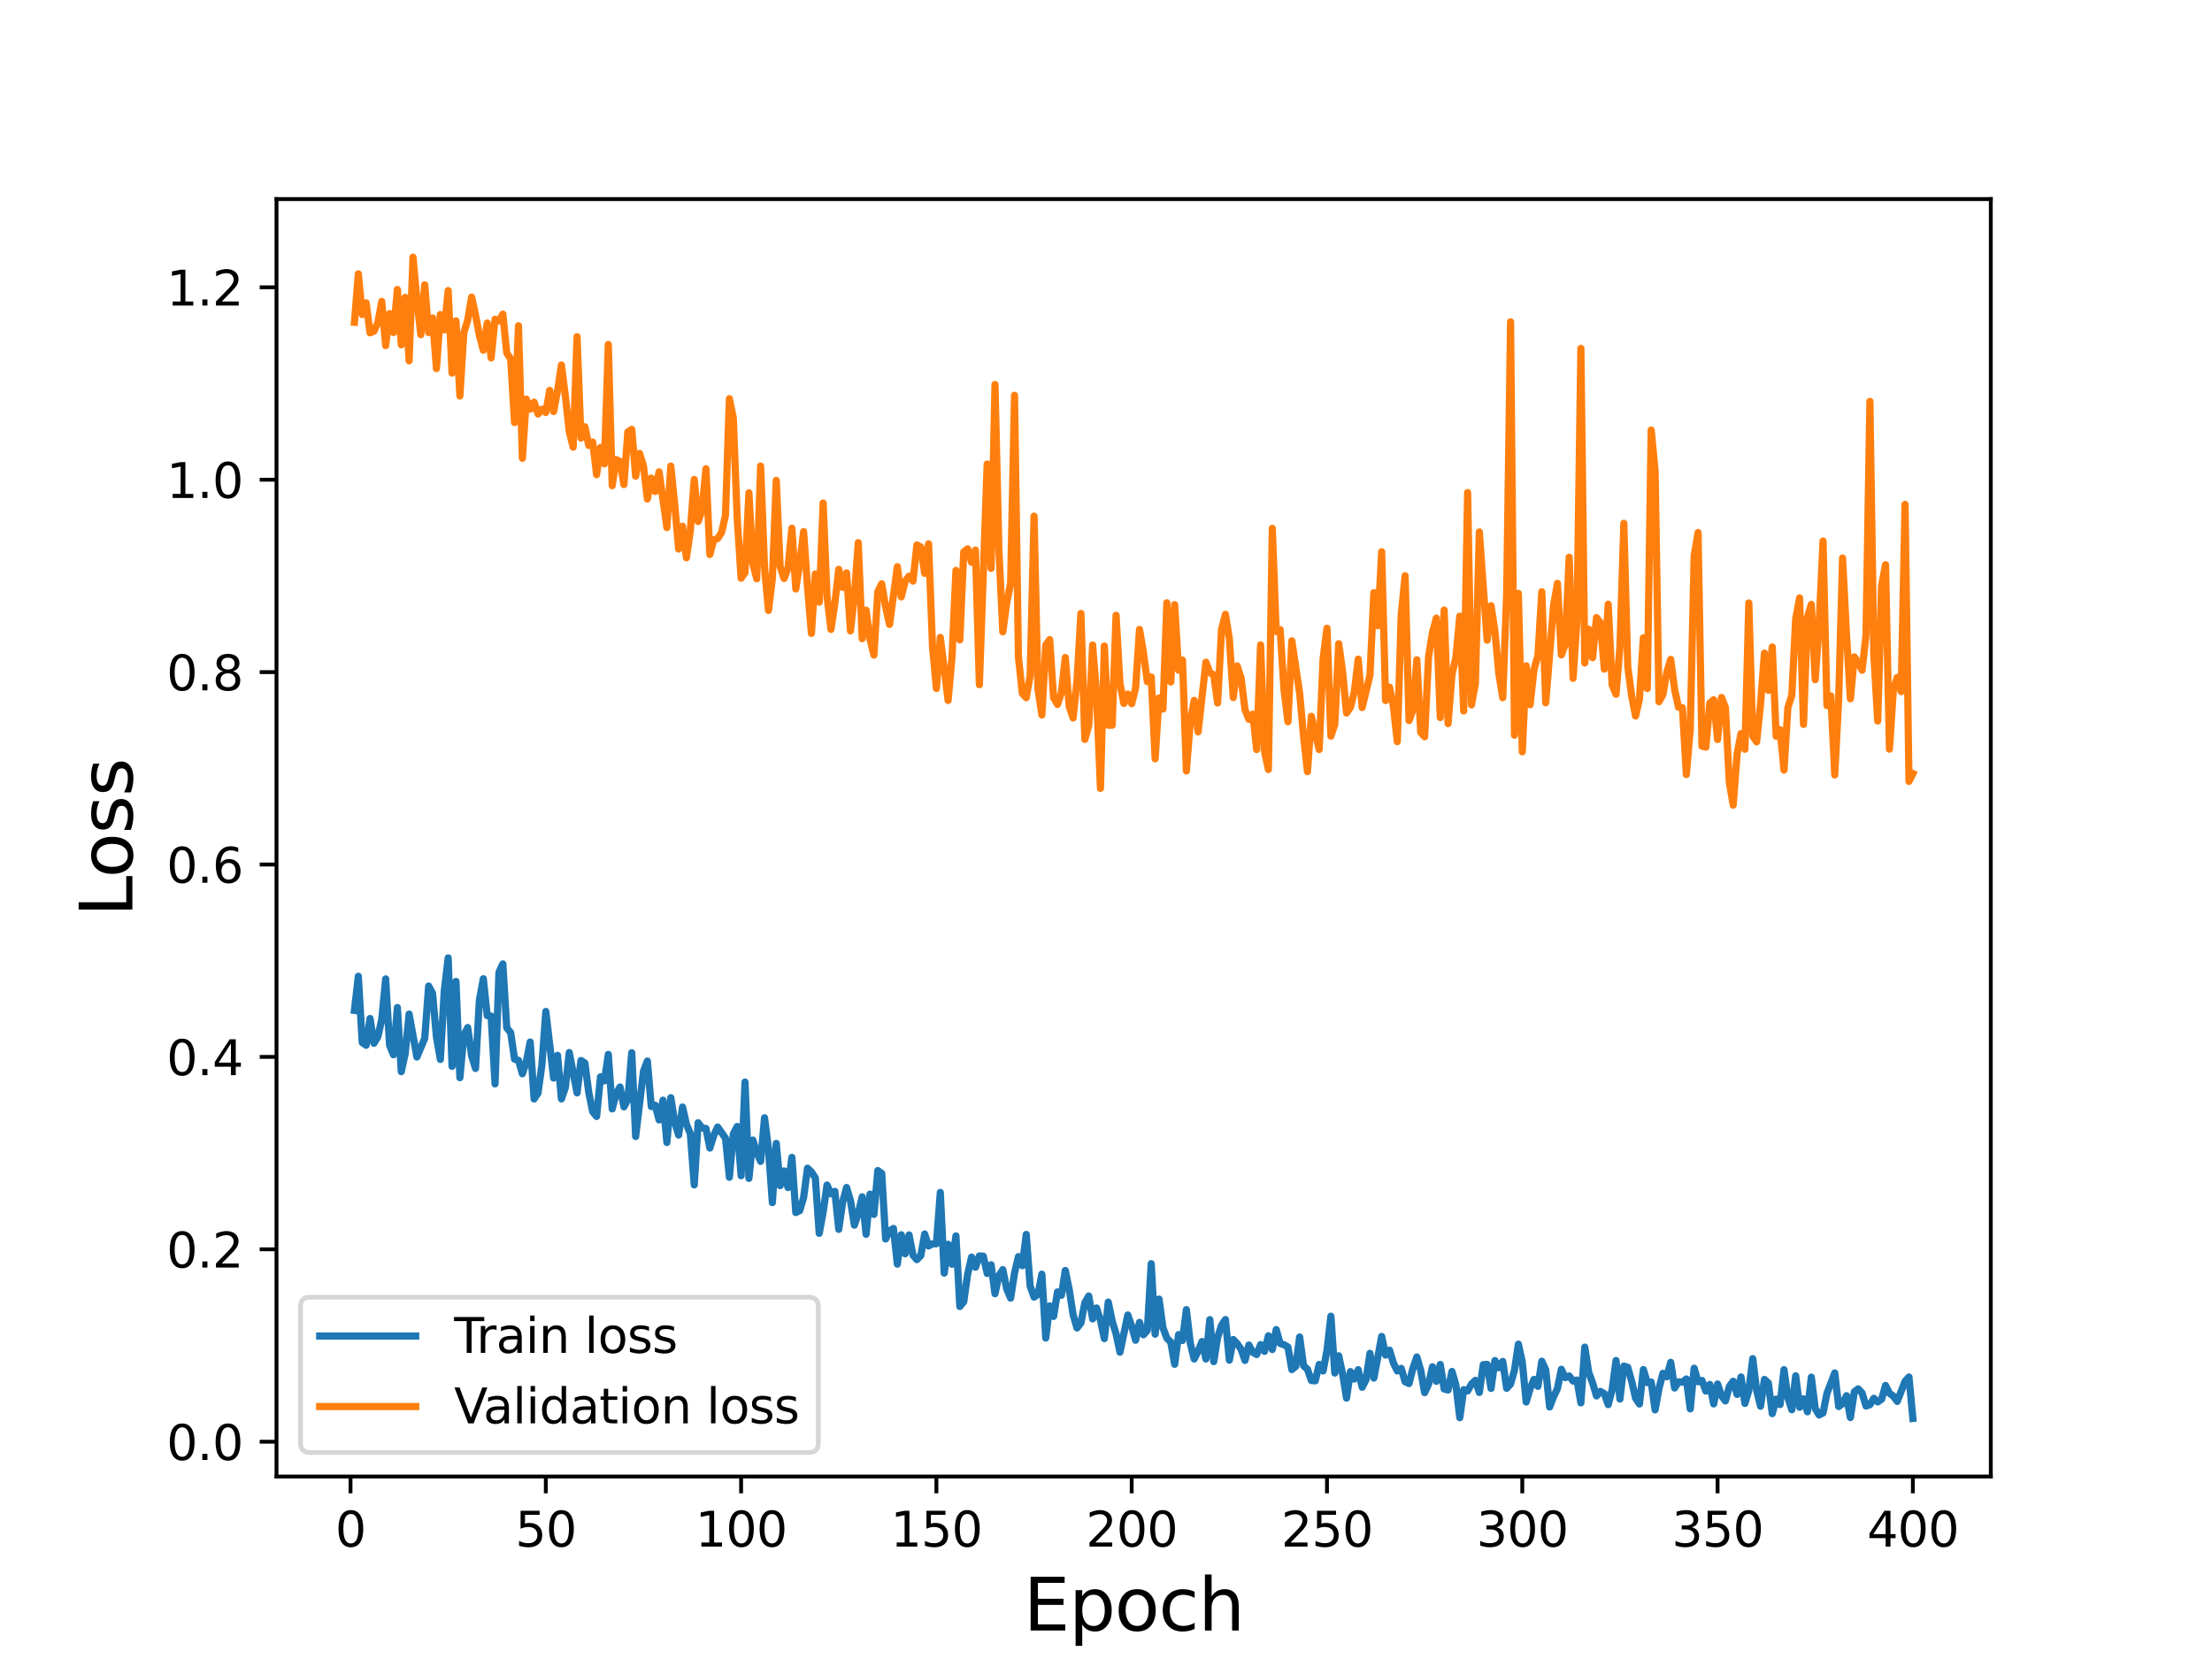 <?xml version="1.0" encoding="utf-8" standalone="no"?>
<!DOCTYPE svg PUBLIC "-//W3C//DTD SVG 1.1//EN"
  "http://www.w3.org/Graphics/SVG/1.1/DTD/svg11.dtd">
<svg height="345.6pt" version="1.1" viewBox="0 0 460.8 345.6" width="460.8pt" xmlns="http://www.w3.org/2000/svg" xmlns:xlink="http://www.w3.org/1999/xlink">
 <defs>
  <style type="text/css">*{stroke-linecap:butt;stroke-linejoin:round;}</style>
 </defs>
 <g id="figure_1">
  <g id="patch_1">
   <path d="M 0 345.6 
L 460.8 345.6 
L 460.8 0 
L 0 0 
z
" style="fill:#ffffff;"/>
  </g>
  <g id="axes_1">
   <g id="patch_2">
    <path d="M 57.6 307.584 
L 414.72 307.584 
L 414.72 41.472 
L 57.6 41.472 
z
" style="fill:#ffffff;"/>
   </g>
   <g id="matplotlib.axis_1">
    <g id="xtick_1">
     <g id="line2d_1">
      <defs>
       <path d="M 0 0 
L 0 3.5 
" id="m5550b3f928" style="stroke:#000000;stroke-width:0.8;"/>
      </defs>
      <g>
       <use style="stroke:#000000;stroke-width:0.8;" x="73.019" xlink:href="#m5550b3f928" y="307.584"/>
      </g>
     </g>
     <g id="text_1">
      <!-- 0 -->
      <g transform="translate(69.838 322.182)scale(0.1 -0.1)">
       <defs>
        <path d="M 2034 4250 
Q 1547 4250 1301 3770 
Q 1056 3291 1056 2328 
Q 1056 1369 1301 889 
Q 1547 409 2034 409 
Q 2525 409 2770 889 
Q 3016 1369 3016 2328 
Q 3016 3291 2770 3770 
Q 2525 4250 2034 4250 
z
M 2034 4750 
Q 2819 4750 3233 4129 
Q 3647 3509 3647 2328 
Q 3647 1150 3233 529 
Q 2819 -91 2034 -91 
Q 1250 -91 836 529 
Q 422 1150 422 2328 
Q 422 3509 836 4129 
Q 1250 4750 2034 4750 
z
" id="DejaVuSans-30" transform="scale(0.016)"/>
       </defs>
       <use xlink:href="#DejaVuSans-30"/>
      </g>
     </g>
    </g>
    <g id="xtick_2">
     <g id="line2d_2">
      <g>
       <use style="stroke:#000000;stroke-width:0.8;" x="113.703" xlink:href="#m5550b3f928" y="307.584"/>
      </g>
     </g>
     <g id="text_2">
      <!-- 50 -->
      <g transform="translate(107.34 322.182)scale(0.1 -0.1)">
       <defs>
        <path d="M 691 4666 
L 3169 4666 
L 3169 4134 
L 1269 4134 
L 1269 2991 
Q 1406 3038 1543 3061 
Q 1681 3084 1819 3084 
Q 2600 3084 3056 2656 
Q 3513 2228 3513 1497 
Q 3513 744 3044 326 
Q 2575 -91 1722 -91 
Q 1428 -91 1123 -41 
Q 819 9 494 109 
L 494 744 
Q 775 591 1075 516 
Q 1375 441 1709 441 
Q 2250 441 2565 725 
Q 2881 1009 2881 1497 
Q 2881 1984 2565 2268 
Q 2250 2553 1709 2553 
Q 1456 2553 1204 2497 
Q 953 2441 691 2322 
L 691 4666 
z
" id="DejaVuSans-35" transform="scale(0.016)"/>
       </defs>
       <use xlink:href="#DejaVuSans-35"/>
       <use x="63.623" xlink:href="#DejaVuSans-30"/>
      </g>
     </g>
    </g>
    <g id="xtick_3">
     <g id="line2d_3">
      <g>
       <use style="stroke:#000000;stroke-width:0.8;" x="154.386" xlink:href="#m5550b3f928" y="307.584"/>
      </g>
     </g>
     <g id="text_3">
      <!-- 100 -->
      <g transform="translate(144.842 322.182)scale(0.1 -0.1)">
       <defs>
        <path d="M 794 531 
L 1825 531 
L 1825 4091 
L 703 3866 
L 703 4441 
L 1819 4666 
L 2450 4666 
L 2450 531 
L 3481 531 
L 3481 0 
L 794 0 
L 794 531 
z
" id="DejaVuSans-31" transform="scale(0.016)"/>
       </defs>
       <use xlink:href="#DejaVuSans-31"/>
       <use x="63.623" xlink:href="#DejaVuSans-30"/>
       <use x="127.246" xlink:href="#DejaVuSans-30"/>
      </g>
     </g>
    </g>
    <g id="xtick_4">
     <g id="line2d_4">
      <g>
       <use style="stroke:#000000;stroke-width:0.8;" x="195.07" xlink:href="#m5550b3f928" y="307.584"/>
      </g>
     </g>
     <g id="text_4">
      <!-- 150 -->
      <g transform="translate(185.526 322.182)scale(0.1 -0.1)">
       <use xlink:href="#DejaVuSans-31"/>
       <use x="63.623" xlink:href="#DejaVuSans-35"/>
       <use x="127.246" xlink:href="#DejaVuSans-30"/>
      </g>
     </g>
    </g>
    <g id="xtick_5">
     <g id="line2d_5">
      <g>
       <use style="stroke:#000000;stroke-width:0.8;" x="235.753" xlink:href="#m5550b3f928" y="307.584"/>
      </g>
     </g>
     <g id="text_5">
      <!-- 200 -->
      <g transform="translate(226.209 322.182)scale(0.1 -0.1)">
       <defs>
        <path d="M 1228 531 
L 3431 531 
L 3431 0 
L 469 0 
L 469 531 
Q 828 903 1448 1529 
Q 2069 2156 2228 2338 
Q 2531 2678 2651 2914 
Q 2772 3150 2772 3378 
Q 2772 3750 2511 3984 
Q 2250 4219 1831 4219 
Q 1534 4219 1204 4116 
Q 875 4013 500 3803 
L 500 4441 
Q 881 4594 1212 4672 
Q 1544 4750 1819 4750 
Q 2544 4750 2975 4387 
Q 3406 4025 3406 3419 
Q 3406 3131 3298 2873 
Q 3191 2616 2906 2266 
Q 2828 2175 2409 1742 
Q 1991 1309 1228 531 
z
" id="DejaVuSans-32" transform="scale(0.016)"/>
       </defs>
       <use xlink:href="#DejaVuSans-32"/>
       <use x="63.623" xlink:href="#DejaVuSans-30"/>
       <use x="127.246" xlink:href="#DejaVuSans-30"/>
      </g>
     </g>
    </g>
    <g id="xtick_6">
     <g id="line2d_6">
      <g>
       <use style="stroke:#000000;stroke-width:0.8;" x="276.437" xlink:href="#m5550b3f928" y="307.584"/>
      </g>
     </g>
     <g id="text_6">
      <!-- 250 -->
      <g transform="translate(266.893 322.182)scale(0.1 -0.1)">
       <use xlink:href="#DejaVuSans-32"/>
       <use x="63.623" xlink:href="#DejaVuSans-35"/>
       <use x="127.246" xlink:href="#DejaVuSans-30"/>
      </g>
     </g>
    </g>
    <g id="xtick_7">
     <g id="line2d_7">
      <g>
       <use style="stroke:#000000;stroke-width:0.8;" x="317.12" xlink:href="#m5550b3f928" y="307.584"/>
      </g>
     </g>
     <g id="text_7">
      <!-- 300 -->
      <g transform="translate(307.576 322.182)scale(0.1 -0.1)">
       <defs>
        <path d="M 2597 2516 
Q 3050 2419 3304 2112 
Q 3559 1806 3559 1356 
Q 3559 666 3084 287 
Q 2609 -91 1734 -91 
Q 1441 -91 1130 -33 
Q 819 25 488 141 
L 488 750 
Q 750 597 1062 519 
Q 1375 441 1716 441 
Q 2309 441 2620 675 
Q 2931 909 2931 1356 
Q 2931 1769 2642 2001 
Q 2353 2234 1838 2234 
L 1294 2234 
L 1294 2753 
L 1863 2753 
Q 2328 2753 2575 2939 
Q 2822 3125 2822 3475 
Q 2822 3834 2567 4026 
Q 2313 4219 1838 4219 
Q 1578 4219 1281 4162 
Q 984 4106 628 3988 
L 628 4550 
Q 988 4650 1302 4700 
Q 1616 4750 1894 4750 
Q 2613 4750 3031 4423 
Q 3450 4097 3450 3541 
Q 3450 3153 3228 2886 
Q 3006 2619 2597 2516 
z
" id="DejaVuSans-33" transform="scale(0.016)"/>
       </defs>
       <use xlink:href="#DejaVuSans-33"/>
       <use x="63.623" xlink:href="#DejaVuSans-30"/>
       <use x="127.246" xlink:href="#DejaVuSans-30"/>
      </g>
     </g>
    </g>
    <g id="xtick_8">
     <g id="line2d_8">
      <g>
       <use style="stroke:#000000;stroke-width:0.8;" x="357.804" xlink:href="#m5550b3f928" y="307.584"/>
      </g>
     </g>
     <g id="text_8">
      <!-- 350 -->
      <g transform="translate(348.26 322.182)scale(0.1 -0.1)">
       <use xlink:href="#DejaVuSans-33"/>
       <use x="63.623" xlink:href="#DejaVuSans-35"/>
       <use x="127.246" xlink:href="#DejaVuSans-30"/>
      </g>
     </g>
    </g>
    <g id="xtick_9">
     <g id="line2d_9">
      <g>
       <use style="stroke:#000000;stroke-width:0.8;" x="398.487" xlink:href="#m5550b3f928" y="307.584"/>
      </g>
     </g>
     <g id="text_9">
      <!-- 400 -->
      <g transform="translate(388.944 322.182)scale(0.1 -0.1)">
       <defs>
        <path d="M 2419 4116 
L 825 1625 
L 2419 1625 
L 2419 4116 
z
M 2253 4666 
L 3047 4666 
L 3047 1625 
L 3713 1625 
L 3713 1100 
L 3047 1100 
L 3047 0 
L 2419 0 
L 2419 1100 
L 313 1100 
L 313 1709 
L 2253 4666 
z
" id="DejaVuSans-34" transform="scale(0.016)"/>
       </defs>
       <use xlink:href="#DejaVuSans-34"/>
       <use x="63.623" xlink:href="#DejaVuSans-30"/>
       <use x="127.246" xlink:href="#DejaVuSans-30"/>
      </g>
     </g>
    </g>
    <g id="text_10">
     <!-- Epoch -->
     <g transform="translate(213.194 339.66)scale(0.15 -0.15)">
      <defs>
       <path d="M 628 4666 
L 3578 4666 
L 3578 4134 
L 1259 4134 
L 1259 2753 
L 3481 2753 
L 3481 2222 
L 1259 2222 
L 1259 531 
L 3634 531 
L 3634 0 
L 628 0 
L 628 4666 
z
" id="DejaVuSans-45" transform="scale(0.016)"/>
       <path d="M 1159 525 
L 1159 -1331 
L 581 -1331 
L 581 3500 
L 1159 3500 
L 1159 2969 
Q 1341 3281 1617 3432 
Q 1894 3584 2278 3584 
Q 2916 3584 3314 3078 
Q 3713 2572 3713 1747 
Q 3713 922 3314 415 
Q 2916 -91 2278 -91 
Q 1894 -91 1617 61 
Q 1341 213 1159 525 
z
M 3116 1747 
Q 3116 2381 2855 2742 
Q 2594 3103 2138 3103 
Q 1681 3103 1420 2742 
Q 1159 2381 1159 1747 
Q 1159 1113 1420 752 
Q 1681 391 2138 391 
Q 2594 391 2855 752 
Q 3116 1113 3116 1747 
z
" id="DejaVuSans-70" transform="scale(0.016)"/>
       <path d="M 1959 3097 
Q 1497 3097 1228 2736 
Q 959 2375 959 1747 
Q 959 1119 1226 758 
Q 1494 397 1959 397 
Q 2419 397 2687 759 
Q 2956 1122 2956 1747 
Q 2956 2369 2687 2733 
Q 2419 3097 1959 3097 
z
M 1959 3584 
Q 2709 3584 3137 3096 
Q 3566 2609 3566 1747 
Q 3566 888 3137 398 
Q 2709 -91 1959 -91 
Q 1206 -91 779 398 
Q 353 888 353 1747 
Q 353 2609 779 3096 
Q 1206 3584 1959 3584 
z
" id="DejaVuSans-6f" transform="scale(0.016)"/>
       <path d="M 3122 3366 
L 3122 2828 
Q 2878 2963 2633 3030 
Q 2388 3097 2138 3097 
Q 1578 3097 1268 2742 
Q 959 2388 959 1747 
Q 959 1106 1268 751 
Q 1578 397 2138 397 
Q 2388 397 2633 464 
Q 2878 531 3122 666 
L 3122 134 
Q 2881 22 2623 -34 
Q 2366 -91 2075 -91 
Q 1284 -91 818 406 
Q 353 903 353 1747 
Q 353 2603 823 3093 
Q 1294 3584 2113 3584 
Q 2378 3584 2631 3529 
Q 2884 3475 3122 3366 
z
" id="DejaVuSans-63" transform="scale(0.016)"/>
       <path d="M 3513 2113 
L 3513 0 
L 2938 0 
L 2938 2094 
Q 2938 2591 2744 2837 
Q 2550 3084 2163 3084 
Q 1697 3084 1428 2787 
Q 1159 2491 1159 1978 
L 1159 0 
L 581 0 
L 581 4863 
L 1159 4863 
L 1159 2956 
Q 1366 3272 1645 3428 
Q 1925 3584 2291 3584 
Q 2894 3584 3203 3211 
Q 3513 2838 3513 2113 
z
" id="DejaVuSans-68" transform="scale(0.016)"/>
      </defs>
      <use xlink:href="#DejaVuSans-45"/>
      <use x="63.184" xlink:href="#DejaVuSans-70"/>
      <use x="126.66" xlink:href="#DejaVuSans-6f"/>
      <use x="187.842" xlink:href="#DejaVuSans-63"/>
      <use x="242.822" xlink:href="#DejaVuSans-68"/>
     </g>
    </g>
   </g>
   <g id="matplotlib.axis_2">
    <g id="ytick_1">
     <g id="line2d_10">
      <defs>
       <path d="M 0 0 
L -3.5 0 
" id="m8f68b8f17c" style="stroke:#000000;stroke-width:0.8;"/>
      </defs>
      <g>
       <use style="stroke:#000000;stroke-width:0.8;" x="57.6" xlink:href="#m8f68b8f17c" y="300.336"/>
      </g>
     </g>
     <g id="text_11">
      <!-- 0.0 -->
      <g transform="translate(34.697 304.135)scale(0.1 -0.1)">
       <defs>
        <path d="M 684 794 
L 1344 794 
L 1344 0 
L 684 0 
L 684 794 
z
" id="DejaVuSans-2e" transform="scale(0.016)"/>
       </defs>
       <use xlink:href="#DejaVuSans-30"/>
       <use x="63.623" xlink:href="#DejaVuSans-2e"/>
       <use x="95.41" xlink:href="#DejaVuSans-30"/>
      </g>
     </g>
    </g>
    <g id="ytick_2">
     <g id="line2d_11">
      <g>
       <use style="stroke:#000000;stroke-width:0.8;" x="57.6" xlink:href="#m8f68b8f17c" y="260.255"/>
      </g>
     </g>
     <g id="text_12">
      <!-- 0.2 -->
      <g transform="translate(34.697 264.054)scale(0.1 -0.1)">
       <use xlink:href="#DejaVuSans-30"/>
       <use x="63.623" xlink:href="#DejaVuSans-2e"/>
       <use x="95.41" xlink:href="#DejaVuSans-32"/>
      </g>
     </g>
    </g>
    <g id="ytick_3">
     <g id="line2d_12">
      <g>
       <use style="stroke:#000000;stroke-width:0.8;" x="57.6" xlink:href="#m8f68b8f17c" y="220.174"/>
      </g>
     </g>
     <g id="text_13">
      <!-- 0.4 -->
      <g transform="translate(34.697 223.973)scale(0.1 -0.1)">
       <use xlink:href="#DejaVuSans-30"/>
       <use x="63.623" xlink:href="#DejaVuSans-2e"/>
       <use x="95.41" xlink:href="#DejaVuSans-34"/>
      </g>
     </g>
    </g>
    <g id="ytick_4">
     <g id="line2d_13">
      <g>
       <use style="stroke:#000000;stroke-width:0.8;" x="57.6" xlink:href="#m8f68b8f17c" y="180.093"/>
      </g>
     </g>
     <g id="text_14">
      <!-- 0.6 -->
      <g transform="translate(34.697 183.893)scale(0.1 -0.1)">
       <defs>
        <path d="M 2113 2584 
Q 1688 2584 1439 2293 
Q 1191 2003 1191 1497 
Q 1191 994 1439 701 
Q 1688 409 2113 409 
Q 2538 409 2786 701 
Q 3034 994 3034 1497 
Q 3034 2003 2786 2293 
Q 2538 2584 2113 2584 
z
M 3366 4563 
L 3366 3988 
Q 3128 4100 2886 4159 
Q 2644 4219 2406 4219 
Q 1781 4219 1451 3797 
Q 1122 3375 1075 2522 
Q 1259 2794 1537 2939 
Q 1816 3084 2150 3084 
Q 2853 3084 3261 2657 
Q 3669 2231 3669 1497 
Q 3669 778 3244 343 
Q 2819 -91 2113 -91 
Q 1303 -91 875 529 
Q 447 1150 447 2328 
Q 447 3434 972 4092 
Q 1497 4750 2381 4750 
Q 2619 4750 2861 4703 
Q 3103 4656 3366 4563 
z
" id="DejaVuSans-36" transform="scale(0.016)"/>
       </defs>
       <use xlink:href="#DejaVuSans-30"/>
       <use x="63.623" xlink:href="#DejaVuSans-2e"/>
       <use x="95.41" xlink:href="#DejaVuSans-36"/>
      </g>
     </g>
    </g>
    <g id="ytick_5">
     <g id="line2d_14">
      <g>
       <use style="stroke:#000000;stroke-width:0.8;" x="57.6" xlink:href="#m8f68b8f17c" y="140.013"/>
      </g>
     </g>
     <g id="text_15">
      <!-- 0.8 -->
      <g transform="translate(34.697 143.812)scale(0.1 -0.1)">
       <defs>
        <path d="M 2034 2216 
Q 1584 2216 1326 1975 
Q 1069 1734 1069 1313 
Q 1069 891 1326 650 
Q 1584 409 2034 409 
Q 2484 409 2743 651 
Q 3003 894 3003 1313 
Q 3003 1734 2745 1975 
Q 2488 2216 2034 2216 
z
M 1403 2484 
Q 997 2584 770 2862 
Q 544 3141 544 3541 
Q 544 4100 942 4425 
Q 1341 4750 2034 4750 
Q 2731 4750 3128 4425 
Q 3525 4100 3525 3541 
Q 3525 3141 3298 2862 
Q 3072 2584 2669 2484 
Q 3125 2378 3379 2068 
Q 3634 1759 3634 1313 
Q 3634 634 3220 271 
Q 2806 -91 2034 -91 
Q 1263 -91 848 271 
Q 434 634 434 1313 
Q 434 1759 690 2068 
Q 947 2378 1403 2484 
z
M 1172 3481 
Q 1172 3119 1398 2916 
Q 1625 2713 2034 2713 
Q 2441 2713 2670 2916 
Q 2900 3119 2900 3481 
Q 2900 3844 2670 4047 
Q 2441 4250 2034 4250 
Q 1625 4250 1398 4047 
Q 1172 3844 1172 3481 
z
" id="DejaVuSans-38" transform="scale(0.016)"/>
       </defs>
       <use xlink:href="#DejaVuSans-30"/>
       <use x="63.623" xlink:href="#DejaVuSans-2e"/>
       <use x="95.41" xlink:href="#DejaVuSans-38"/>
      </g>
     </g>
    </g>
    <g id="ytick_6">
     <g id="line2d_15">
      <g>
       <use style="stroke:#000000;stroke-width:0.8;" x="57.6" xlink:href="#m8f68b8f17c" y="99.932"/>
      </g>
     </g>
     <g id="text_16">
      <!-- 1.0 -->
      <g transform="translate(34.697 103.731)scale(0.1 -0.1)">
       <use xlink:href="#DejaVuSans-31"/>
       <use x="63.623" xlink:href="#DejaVuSans-2e"/>
       <use x="95.41" xlink:href="#DejaVuSans-30"/>
      </g>
     </g>
    </g>
    <g id="ytick_7">
     <g id="line2d_16">
      <g>
       <use style="stroke:#000000;stroke-width:0.8;" x="57.6" xlink:href="#m8f68b8f17c" y="59.851"/>
      </g>
     </g>
     <g id="text_17">
      <!-- 1.2 -->
      <g transform="translate(34.697 63.65)scale(0.1 -0.1)">
       <use xlink:href="#DejaVuSans-31"/>
       <use x="63.623" xlink:href="#DejaVuSans-2e"/>
       <use x="95.41" xlink:href="#DejaVuSans-32"/>
      </g>
     </g>
    </g>
    <g id="text_18">
     <!-- Loss -->
     <g transform="translate(27.577 190.979)rotate(-90)scale(0.15 -0.15)">
      <defs>
       <path d="M 628 4666 
L 1259 4666 
L 1259 531 
L 3531 531 
L 3531 0 
L 628 0 
L 628 4666 
z
" id="DejaVuSans-4c" transform="scale(0.016)"/>
       <path d="M 2834 3397 
L 2834 2853 
Q 2591 2978 2328 3040 
Q 2066 3103 1784 3103 
Q 1356 3103 1142 2972 
Q 928 2841 928 2578 
Q 928 2378 1081 2264 
Q 1234 2150 1697 2047 
L 1894 2003 
Q 2506 1872 2764 1633 
Q 3022 1394 3022 966 
Q 3022 478 2636 193 
Q 2250 -91 1575 -91 
Q 1294 -91 989 -36 
Q 684 19 347 128 
L 347 722 
Q 666 556 975 473 
Q 1284 391 1588 391 
Q 1994 391 2212 530 
Q 2431 669 2431 922 
Q 2431 1156 2273 1281 
Q 2116 1406 1581 1522 
L 1381 1569 
Q 847 1681 609 1914 
Q 372 2147 372 2553 
Q 372 3047 722 3315 
Q 1072 3584 1716 3584 
Q 2034 3584 2315 3537 
Q 2597 3491 2834 3397 
z
" id="DejaVuSans-73" transform="scale(0.016)"/>
      </defs>
      <use xlink:href="#DejaVuSans-4c"/>
      <use x="53.963" xlink:href="#DejaVuSans-6f"/>
      <use x="115.145" xlink:href="#DejaVuSans-73"/>
      <use x="167.244" xlink:href="#DejaVuSans-73"/>
     </g>
    </g>
   </g>
   <g id="line2d_17">
    <path clip-path="url(#p2080d0230d)" d="M 73.833 210.484 
L 74.646 203.376 
L 75.46 217.187 
L 76.274 217.757 
L 77.087 212.17 
L 77.901 217.336 
L 78.715 215.991 
L 79.528 212.334 
L 80.342 203.919 
L 81.156 217.752 
L 81.969 219.724 
L 82.783 209.891 
L 83.597 223.244 
L 84.41 219.471 
L 85.224 211.247 
L 86.851 220.198 
L 88.479 216.297 
L 89.292 205.408 
L 90.106 206.917 
L 90.92 216.025 
L 91.733 220.7 
L 92.547 206.437 
L 93.361 199.55 
L 94.174 222.134 
L 94.988 204.443 
L 95.802 224.51 
L 96.616 215.72 
L 97.429 214.058 
L 98.243 219.959 
L 99.057 222.581 
L 99.87 208.305 
L 100.684 203.885 
L 101.498 211.575 
L 102.311 211.666 
L 103.125 225.801 
L 103.939 202.547 
L 104.752 200.799 
L 105.566 214.11 
L 106.38 215.124 
L 107.193 220.645 
L 108.007 220.89 
L 108.821 223.687 
L 109.634 221.205 
L 110.448 217.069 
L 111.262 228.931 
L 112.075 227.722 
L 112.889 221.847 
L 113.703 210.705 
L 115.33 224.573 
L 116.144 219.855 
L 116.957 228.92 
L 117.771 226.568 
L 118.585 219.264 
L 120.212 227.672 
L 121.026 220.918 
L 121.839 221.441 
L 122.653 227.594 
L 123.467 231.591 
L 124.28 232.573 
L 125.094 224.336 
L 125.908 225.155 
L 126.721 219.652 
L 127.535 231.007 
L 128.349 227.819 
L 129.162 226.434 
L 129.976 230.581 
L 130.79 229.035 
L 131.603 219.297 
L 132.417 236.758 
L 134.044 223.17 
L 134.858 221.032 
L 135.672 230.51 
L 136.485 230.239 
L 137.299 233.306 
L 138.113 229.184 
L 138.926 238 
L 139.74 228.67 
L 140.554 233.745 
L 141.367 236.451 
L 142.181 230.613 
L 142.995 234.195 
L 143.808 236.154 
L 144.622 246.837 
L 145.436 233.892 
L 146.249 234.966 
L 147.063 235.092 
L 147.877 239.161 
L 148.69 236.517 
L 149.504 234.78 
L 151.131 237.104 
L 151.945 245.248 
L 152.759 236.221 
L 153.572 234.665 
L 154.386 244.93 
L 155.2 225.414 
L 156.013 245.475 
L 156.827 237.495 
L 157.641 240.091 
L 158.454 241.926 
L 159.268 232.856 
L 160.082 239.261 
L 160.895 250.526 
L 161.709 238.194 
L 162.523 246.998 
L 163.336 243.926 
L 164.15 247.388 
L 164.964 241.101 
L 165.777 252.589 
L 166.591 252.213 
L 167.405 249.47 
L 168.219 243.361 
L 169.032 244.13 
L 169.846 245.387 
L 170.66 256.925 
L 171.473 252.53 
L 172.287 246.86 
L 173.101 248.704 
L 173.914 248.184 
L 174.728 256.095 
L 175.542 250.437 
L 176.355 247.381 
L 177.169 250.111 
L 177.983 255.218 
L 178.796 252.744 
L 179.61 249.32 
L 180.424 257.114 
L 181.237 248.752 
L 182.051 252.984 
L 182.865 243.849 
L 183.678 244.441 
L 184.492 258.101 
L 185.306 256.403 
L 186.119 255.911 
L 186.933 263.342 
L 187.747 257.224 
L 188.56 261.189 
L 189.374 257.254 
L 190.188 261.483 
L 191.001 262.401 
L 191.815 261.553 
L 192.629 257.067 
L 193.442 259.562 
L 194.256 259.107 
L 195.07 259.09 
L 195.883 248.403 
L 196.697 265.21 
L 197.511 259.207 
L 198.324 263.37 
L 199.138 257.454 
L 199.952 272.171 
L 200.765 271.187 
L 201.579 265.412 
L 202.393 261.874 
L 203.206 263.99 
L 204.02 261.641 
L 204.834 261.685 
L 205.647 265.284 
L 206.461 263.474 
L 207.275 269.497 
L 208.088 265.765 
L 208.902 264.481 
L 209.716 268.505 
L 210.529 270.424 
L 211.343 265.201 
L 212.157 261.777 
L 212.97 263.664 
L 213.784 257.152 
L 214.598 267.929 
L 215.411 270.206 
L 216.225 269.662 
L 217.039 265.435 
L 217.852 278.732 
L 218.666 272.049 
L 219.48 274.235 
L 220.293 269.138 
L 221.107 269.837 
L 221.921 264.663 
L 222.734 268.623 
L 223.548 273.885 
L 224.362 276.644 
L 225.175 275.605 
L 225.989 271.398 
L 226.803 269.975 
L 227.616 274.754 
L 228.43 272.476 
L 229.244 275.032 
L 230.057 278.859 
L 230.871 271.252 
L 231.685 275.221 
L 232.498 277.86 
L 233.312 281.681 
L 234.939 273.941 
L 235.753 276.273 
L 236.567 279.197 
L 237.381 275.472 
L 238.194 278.066 
L 239.008 277.147 
L 239.822 263.246 
L 240.635 277.936 
L 241.449 270.628 
L 242.263 276.597 
L 243.076 278.772 
L 243.89 279.573 
L 244.704 284.204 
L 245.517 278.02 
L 246.331 279.245 
L 247.145 272.82 
L 247.958 279.845 
L 248.772 283.103 
L 249.586 281.459 
L 250.399 279.471 
L 251.213 283.1 
L 252.027 274.901 
L 252.84 283.643 
L 253.654 278.61 
L 254.468 276.081 
L 255.281 274.885 
L 256.095 283.348 
L 256.909 279.042 
L 257.722 279.901 
L 258.536 281.067 
L 259.35 283.399 
L 260.163 280.193 
L 260.977 281.705 
L 261.791 282.17 
L 262.604 280.105 
L 263.418 281.517 
L 264.232 278.268 
L 265.045 281.129 
L 265.859 276.976 
L 266.673 279.863 
L 267.486 280.144 
L 268.3 280.609 
L 269.114 285.304 
L 269.927 284.63 
L 270.741 278.52 
L 271.555 284.519 
L 272.368 285.245 
L 273.182 287.588 
L 273.996 287.657 
L 274.809 284.239 
L 275.623 285.597 
L 276.437 281.326 
L 277.25 274.195 
L 278.064 286.034 
L 278.878 282.439 
L 279.691 286.219 
L 280.505 291.251 
L 281.319 285.732 
L 282.132 287.288 
L 282.946 285.327 
L 283.76 288.988 
L 284.573 287.396 
L 285.387 281.927 
L 286.201 287.075 
L 287.828 278.401 
L 288.642 282.283 
L 289.455 281.254 
L 290.269 283.92 
L 291.083 285.592 
L 291.896 285.054 
L 292.71 287.834 
L 293.524 288.222 
L 294.337 285.063 
L 295.151 282.682 
L 295.965 285.478 
L 296.778 290.115 
L 297.592 288.361 
L 298.406 284.735 
L 299.219 287.758 
L 300.033 284.25 
L 300.847 289.35 
L 301.66 289.567 
L 302.474 285.702 
L 303.288 288.512 
L 304.101 295.332 
L 304.915 289.483 
L 305.729 289.754 
L 306.543 288.31 
L 307.356 287.552 
L 308.17 290.072 
L 308.984 284.295 
L 309.797 284.227 
L 310.611 289.236 
L 311.425 283.428 
L 312.238 284.922 
L 313.052 283.613 
L 313.866 289.214 
L 314.679 288.308 
L 315.493 285.442 
L 316.307 280.009 
L 317.12 283.729 
L 317.934 292.06 
L 318.748 289.274 
L 319.561 287.354 
L 320.375 288.799 
L 321.189 283.569 
L 322.002 285.353 
L 322.816 293.103 
L 323.63 290.991 
L 324.443 289.271 
L 325.257 285.246 
L 326.071 286.983 
L 326.884 286.639 
L 327.698 287.703 
L 328.512 287.492 
L 329.325 292.244 
L 330.139 280.631 
L 330.953 285.876 
L 331.766 288.084 
L 332.58 290.802 
L 333.394 289.851 
L 334.207 290.32 
L 335.021 292.605 
L 335.835 289.499 
L 336.648 283.424 
L 337.462 291.449 
L 338.276 284.582 
L 339.089 284.839 
L 339.903 287.722 
L 340.717 291.27 
L 341.53 292.485 
L 342.344 285.31 
L 343.158 288.019 
L 343.971 287.899 
L 344.785 293.701 
L 345.599 289.252 
L 346.412 286.089 
L 347.226 286.804 
L 348.04 283.8 
L 348.853 289.149 
L 349.667 287.849 
L 350.481 287.946 
L 351.294 287.264 
L 352.108 293.495 
L 352.922 285.029 
L 353.735 287.839 
L 354.549 287.577 
L 355.363 289.79 
L 356.176 288.404 
L 356.99 292.458 
L 357.804 288.308 
L 358.617 290.772 
L 359.431 291.845 
L 360.245 288.829 
L 361.058 287.743 
L 361.872 290.479 
L 362.686 286.846 
L 363.499 292.357 
L 364.313 289.661 
L 365.127 283.029 
L 365.94 289.639 
L 366.754 292.941 
L 367.568 287.361 
L 368.381 288.113 
L 369.195 294.487 
L 370.009 291.458 
L 370.822 292.599 
L 371.636 285.324 
L 372.45 291.173 
L 373.263 293.678 
L 374.077 286.61 
L 374.891 293.163 
L 375.704 291.399 
L 376.518 294.101 
L 377.332 286.885 
L 378.146 293.438 
L 378.959 294.769 
L 379.773 294.331 
L 380.587 290.272 
L 382.214 286.004 
L 383.028 293.003 
L 383.841 292.426 
L 384.655 290.748 
L 385.469 295.3 
L 386.282 289.943 
L 387.096 289.328 
L 387.91 290.2 
L 388.723 292.905 
L 389.537 292.631 
L 390.351 291.291 
L 391.164 292.044 
L 391.978 291.474 
L 392.792 288.616 
L 393.605 290.233 
L 394.419 290.845 
L 395.233 291.936 
L 396.86 287.75 
L 397.674 286.852 
L 398.487 295.488 
L 398.487 295.488 
" style="fill:none;stroke:#1f77b4;stroke-linecap:square;stroke-width:1.5;"/>
   </g>
   <g id="line2d_18">
    <path clip-path="url(#p2080d0230d)" d="M 73.833 67.139 
L 74.646 57.051 
L 75.46 65.524 
L 76.274 63.094 
L 77.087 69.338 
L 77.901 68.985 
L 78.715 67.245 
L 79.528 62.783 
L 80.342 71.995 
L 81.156 65.327 
L 81.969 69.263 
L 82.783 60.312 
L 83.597 71.83 
L 84.41 61.946 
L 85.224 75.166 
L 86.038 53.568 
L 86.851 62.461 
L 87.665 69.723 
L 88.479 59.339 
L 89.292 69.28 
L 90.106 66.237 
L 90.92 76.776 
L 91.733 65.522 
L 92.547 68.708 
L 93.361 60.535 
L 94.174 77.722 
L 94.988 66.852 
L 95.802 82.495 
L 96.616 69.336 
L 97.429 66.685 
L 98.243 61.896 
L 99.057 65.596 
L 99.87 69.891 
L 100.684 72.955 
L 101.498 67.302 
L 102.311 74.559 
L 103.125 66.516 
L 103.939 66.845 
L 104.752 65.437 
L 105.566 73.532 
L 106.38 74.756 
L 107.193 88.037 
L 108.007 67.863 
L 108.821 95.472 
L 109.634 83.145 
L 110.448 85.239 
L 111.262 83.781 
L 112.075 86.239 
L 112.889 85.238 
L 113.703 85.939 
L 114.516 81.316 
L 115.33 85.725 
L 116.144 81.386 
L 116.957 76.039 
L 117.771 82.483 
L 118.585 89.901 
L 119.398 93.157 
L 120.212 70.135 
L 121.026 91.256 
L 121.839 88.894 
L 122.653 92.798 
L 123.467 92.078 
L 124.28 98.881 
L 125.094 93.207 
L 125.908 96.635 
L 126.721 71.757 
L 127.535 101.171 
L 128.349 95.741 
L 129.162 96.128 
L 129.976 100.945 
L 130.79 89.978 
L 131.603 89.436 
L 132.417 99.196 
L 133.231 94.452 
L 134.044 97.083 
L 134.858 103.945 
L 135.672 99.593 
L 136.485 102.402 
L 137.299 98.294 
L 138.926 109.916 
L 139.74 97.091 
L 140.554 105.037 
L 141.367 114.378 
L 142.181 109.621 
L 142.995 116.2 
L 143.808 110.519 
L 144.622 99.882 
L 145.436 108.639 
L 146.249 106.236 
L 147.063 97.653 
L 147.877 115.507 
L 148.69 112.461 
L 149.504 112.181 
L 150.318 110.921 
L 151.131 107.353 
L 151.945 83.055 
L 152.759 87.084 
L 153.572 107.924 
L 154.386 120.452 
L 155.2 119.274 
L 156.013 102.67 
L 156.827 117.393 
L 157.641 120.571 
L 158.454 97.088 
L 159.268 118.232 
L 160.082 127.17 
L 160.895 120.573 
L 161.709 100.062 
L 162.523 118.036 
L 163.336 120.516 
L 164.15 118.36 
L 164.964 110.031 
L 165.777 122.692 
L 166.591 117.363 
L 167.405 110.733 
L 168.219 122.27 
L 169.032 131.953 
L 169.846 119.567 
L 170.66 125.445 
L 171.473 104.789 
L 172.287 124.315 
L 173.101 131.118 
L 173.914 125.677 
L 174.728 118.608 
L 175.542 122.376 
L 176.355 119.332 
L 177.169 131.432 
L 177.983 123.979 
L 178.796 113.047 
L 179.61 133.057 
L 180.424 127.113 
L 181.237 133.176 
L 182.051 136.463 
L 182.865 123.244 
L 183.678 121.626 
L 184.492 126.425 
L 185.306 130.075 
L 186.933 118.059 
L 187.747 124.34 
L 188.56 121.086 
L 189.374 120.024 
L 190.188 121.057 
L 191.001 113.526 
L 191.815 113.954 
L 192.629 119.443 
L 193.442 113.295 
L 194.256 134.64 
L 195.07 143.423 
L 195.883 132.778 
L 197.511 145.926 
L 198.324 136.803 
L 199.138 118.827 
L 199.952 133.304 
L 200.765 114.984 
L 201.579 114.331 
L 202.393 117.151 
L 203.206 114.592 
L 204.02 142.637 
L 205.647 96.671 
L 206.461 118.406 
L 207.275 80.105 
L 208.088 114.467 
L 208.902 131.625 
L 209.716 125.613 
L 210.529 121.543 
L 211.343 82.341 
L 212.157 136.846 
L 212.97 144.473 
L 213.784 145.342 
L 214.598 140.766 
L 215.411 107.519 
L 216.225 143.554 
L 217.039 148.935 
L 217.852 134.402 
L 218.666 133.248 
L 219.48 145.308 
L 220.293 146.748 
L 221.107 144.277 
L 221.921 136.969 
L 222.734 147.193 
L 223.548 149.572 
L 224.362 141.767 
L 225.175 127.796 
L 225.989 154.036 
L 226.803 151.163 
L 227.616 134.36 
L 228.43 144.8 
L 229.244 164.232 
L 230.057 134.578 
L 230.871 151.084 
L 231.685 151.072 
L 232.498 128.184 
L 233.312 142.379 
L 234.126 146.542 
L 234.939 144.583 
L 235.753 146.586 
L 236.567 143.319 
L 237.381 131.12 
L 238.194 135.912 
L 239.008 141.997 
L 239.822 141.022 
L 240.635 158.074 
L 241.449 145.378 
L 242.263 147.703 
L 243.076 125.568 
L 243.89 142.066 
L 244.704 125.957 
L 245.517 139.611 
L 246.331 137.508 
L 247.145 160.604 
L 247.958 150.396 
L 248.772 145.899 
L 249.586 152.464 
L 251.213 137.952 
L 252.027 140.131 
L 252.84 140.58 
L 253.654 146.452 
L 254.468 131.154 
L 255.281 127.978 
L 256.095 133.087 
L 256.909 145.326 
L 257.722 138.721 
L 258.536 141.196 
L 259.35 147.811 
L 260.163 149.846 
L 260.977 148.777 
L 261.791 156.143 
L 262.604 134.342 
L 263.418 156.508 
L 264.232 160.305 
L 265.045 110.063 
L 265.859 131.553 
L 266.673 131.141 
L 267.486 143.694 
L 268.3 150.353 
L 269.114 133.492 
L 270.741 144.406 
L 271.555 153.409 
L 272.368 160.745 
L 273.182 149.221 
L 274.809 156.136 
L 275.623 137.248 
L 276.437 130.873 
L 277.25 153.353 
L 278.064 150.901 
L 278.878 134.097 
L 279.691 139.915 
L 280.505 148.541 
L 281.319 147.369 
L 282.132 144.062 
L 282.946 137.311 
L 283.76 147.397 
L 285.387 140.654 
L 286.201 123.465 
L 287.014 130.348 
L 287.828 114.94 
L 288.642 145.935 
L 289.455 143.134 
L 290.269 147.155 
L 291.083 154.498 
L 291.896 128.079 
L 292.71 119.942 
L 293.524 150.101 
L 294.337 147.894 
L 295.151 137.445 
L 295.965 152.567 
L 296.778 153.484 
L 297.592 136.855 
L 298.406 131.769 
L 299.219 128.765 
L 300.033 149.482 
L 300.847 127.095 
L 301.66 150.742 
L 302.474 140.514 
L 303.288 136.939 
L 304.101 128.36 
L 304.915 148.103 
L 305.729 102.613 
L 306.543 146.849 
L 307.356 142.304 
L 308.17 110.809 
L 309.797 133.366 
L 310.611 126.181 
L 311.425 131.516 
L 312.238 140.385 
L 313.052 145.344 
L 313.866 123.646 
L 314.679 67.034 
L 315.493 153.159 
L 316.307 123.618 
L 317.12 156.619 
L 317.934 138.707 
L 318.748 146.809 
L 319.561 139.459 
L 320.375 136.586 
L 321.189 123.279 
L 322.002 146.405 
L 323.63 126.196 
L 324.443 121.529 
L 325.257 136.422 
L 326.071 134.238 
L 326.884 116.083 
L 327.698 141.312 
L 328.512 129.251 
L 329.325 72.571 
L 330.139 138.101 
L 330.953 131.08 
L 331.766 137.005 
L 332.58 128.653 
L 333.394 129.733 
L 334.207 139.381 
L 335.021 125.864 
L 335.835 142.66 
L 336.648 144.638 
L 337.462 134.752 
L 338.276 109.007 
L 339.089 138.863 
L 339.903 144.971 
L 340.717 149.169 
L 341.53 145.627 
L 342.344 132.866 
L 343.158 143.444 
L 343.971 89.59 
L 344.785 98.039 
L 345.599 146.171 
L 346.412 144.724 
L 347.226 140.014 
L 348.04 137.366 
L 348.853 143.606 
L 349.667 147.337 
L 350.481 147.432 
L 351.294 161.36 
L 352.108 151.992 
L 352.922 115.81 
L 353.735 110.936 
L 354.549 155.434 
L 355.363 155.633 
L 356.176 146.485 
L 356.99 145.774 
L 357.804 154.059 
L 358.617 145.289 
L 359.431 147.378 
L 360.245 162.934 
L 361.058 167.718 
L 361.872 157.052 
L 362.686 152.81 
L 363.499 156.089 
L 364.313 125.606 
L 365.127 153.358 
L 365.94 154.534 
L 366.754 146.658 
L 367.568 136.053 
L 368.381 143.818 
L 369.195 134.774 
L 370.009 153.374 
L 370.822 152.006 
L 371.636 160.418 
L 372.45 147.409 
L 373.263 144.869 
L 374.077 128.958 
L 374.891 124.559 
L 375.704 150.903 
L 376.518 128.618 
L 377.332 125.909 
L 378.146 141.591 
L 378.959 129.9 
L 379.773 112.709 
L 380.587 146.988 
L 381.4 144.971 
L 382.214 161.441 
L 383.028 145.732 
L 383.841 116.251 
L 384.655 132.113 
L 385.469 145.567 
L 386.282 136.843 
L 387.096 138.011 
L 387.91 139.624 
L 388.723 132.31 
L 389.537 83.609 
L 390.351 136.415 
L 391.164 150.196 
L 391.978 121.928 
L 392.792 117.64 
L 393.605 156.064 
L 394.419 143.748 
L 395.233 141.111 
L 396.046 144.08 
L 396.86 105.07 
L 397.674 162.777 
L 398.487 161.152 
L 398.487 161.152 
" style="fill:none;stroke:#ff7f0e;stroke-linecap:square;stroke-width:1.5;"/>
   </g>
   <g id="patch_3">
    <path d="M 57.6 307.584 
L 57.6 41.472 
" style="fill:none;stroke:#000000;stroke-linecap:square;stroke-linejoin:miter;stroke-width:0.8;"/>
   </g>
   <g id="patch_4">
    <path d="M 414.72 307.584 
L 414.72 41.472 
" style="fill:none;stroke:#000000;stroke-linecap:square;stroke-linejoin:miter;stroke-width:0.8;"/>
   </g>
   <g id="patch_5">
    <path d="M 57.6 307.584 
L 414.72 307.584 
" style="fill:none;stroke:#000000;stroke-linecap:square;stroke-linejoin:miter;stroke-width:0.8;"/>
   </g>
   <g id="patch_6">
    <path d="M 57.6 41.472 
L 414.72 41.472 
" style="fill:none;stroke:#000000;stroke-linecap:square;stroke-linejoin:miter;stroke-width:0.8;"/>
   </g>
   <g id="legend_1">
    <g id="patch_7">
     <path d="M 64.6 302.584 
L 168.475 302.584 
Q 170.475 302.584 170.475 300.584 
L 170.475 272.228 
Q 170.475 270.228 168.475 270.228 
L 64.6 270.228 
Q 62.6 270.228 62.6 272.228 
L 62.6 300.584 
Q 62.6 302.584 64.6 302.584 
z
" style="fill:#ffffff;opacity:0.8;stroke:#cccccc;stroke-linejoin:miter;"/>
    </g>
    <g id="line2d_19">
     <path d="M 66.6 278.326 
L 86.6 278.326 
" style="fill:none;stroke:#1f77b4;stroke-linecap:square;stroke-width:1.5;"/>
    </g>
    <g id="line2d_20"/>
    <g id="text_19">
     <!-- Train loss -->
     <g transform="translate(94.6 281.826)scale(0.1 -0.1)">
      <defs>
       <path d="M -19 4666 
L 3928 4666 
L 3928 4134 
L 2272 4134 
L 2272 0 
L 1638 0 
L 1638 4134 
L -19 4134 
L -19 4666 
z
" id="DejaVuSans-54" transform="scale(0.016)"/>
       <path d="M 2631 2963 
Q 2534 3019 2420 3045 
Q 2306 3072 2169 3072 
Q 1681 3072 1420 2755 
Q 1159 2438 1159 1844 
L 1159 0 
L 581 0 
L 581 3500 
L 1159 3500 
L 1159 2956 
Q 1341 3275 1631 3429 
Q 1922 3584 2338 3584 
Q 2397 3584 2469 3576 
Q 2541 3569 2628 3553 
L 2631 2963 
z
" id="DejaVuSans-72" transform="scale(0.016)"/>
       <path d="M 2194 1759 
Q 1497 1759 1228 1600 
Q 959 1441 959 1056 
Q 959 750 1161 570 
Q 1363 391 1709 391 
Q 2188 391 2477 730 
Q 2766 1069 2766 1631 
L 2766 1759 
L 2194 1759 
z
M 3341 1997 
L 3341 0 
L 2766 0 
L 2766 531 
Q 2569 213 2275 61 
Q 1981 -91 1556 -91 
Q 1019 -91 701 211 
Q 384 513 384 1019 
Q 384 1609 779 1909 
Q 1175 2209 1959 2209 
L 2766 2209 
L 2766 2266 
Q 2766 2663 2505 2880 
Q 2244 3097 1772 3097 
Q 1472 3097 1187 3025 
Q 903 2953 641 2809 
L 641 3341 
Q 956 3463 1253 3523 
Q 1550 3584 1831 3584 
Q 2591 3584 2966 3190 
Q 3341 2797 3341 1997 
z
" id="DejaVuSans-61" transform="scale(0.016)"/>
       <path d="M 603 3500 
L 1178 3500 
L 1178 0 
L 603 0 
L 603 3500 
z
M 603 4863 
L 1178 4863 
L 1178 4134 
L 603 4134 
L 603 4863 
z
" id="DejaVuSans-69" transform="scale(0.016)"/>
       <path d="M 3513 2113 
L 3513 0 
L 2938 0 
L 2938 2094 
Q 2938 2591 2744 2837 
Q 2550 3084 2163 3084 
Q 1697 3084 1428 2787 
Q 1159 2491 1159 1978 
L 1159 0 
L 581 0 
L 581 3500 
L 1159 3500 
L 1159 2956 
Q 1366 3272 1645 3428 
Q 1925 3584 2291 3584 
Q 2894 3584 3203 3211 
Q 3513 2838 3513 2113 
z
" id="DejaVuSans-6e" transform="scale(0.016)"/>
       <path id="DejaVuSans-20" transform="scale(0.016)"/>
       <path d="M 603 4863 
L 1178 4863 
L 1178 0 
L 603 0 
L 603 4863 
z
" id="DejaVuSans-6c" transform="scale(0.016)"/>
      </defs>
      <use xlink:href="#DejaVuSans-54"/>
      <use x="46.334" xlink:href="#DejaVuSans-72"/>
      <use x="87.447" xlink:href="#DejaVuSans-61"/>
      <use x="148.727" xlink:href="#DejaVuSans-69"/>
      <use x="176.51" xlink:href="#DejaVuSans-6e"/>
      <use x="239.889" xlink:href="#DejaVuSans-20"/>
      <use x="271.676" xlink:href="#DejaVuSans-6c"/>
      <use x="299.459" xlink:href="#DejaVuSans-6f"/>
      <use x="360.641" xlink:href="#DejaVuSans-73"/>
      <use x="412.74" xlink:href="#DejaVuSans-73"/>
     </g>
    </g>
    <g id="line2d_21">
     <path d="M 66.6 293.004 
L 86.6 293.004 
" style="fill:none;stroke:#ff7f0e;stroke-linecap:square;stroke-width:1.5;"/>
    </g>
    <g id="line2d_22"/>
    <g id="text_20">
     <!-- Validation loss -->
     <g transform="translate(94.6 296.504)scale(0.1 -0.1)">
      <defs>
       <path d="M 1831 0 
L 50 4666 
L 709 4666 
L 2188 738 
L 3669 4666 
L 4325 4666 
L 2547 0 
L 1831 0 
z
" id="DejaVuSans-56" transform="scale(0.016)"/>
       <path d="M 2906 2969 
L 2906 4863 
L 3481 4863 
L 3481 0 
L 2906 0 
L 2906 525 
Q 2725 213 2448 61 
Q 2172 -91 1784 -91 
Q 1150 -91 751 415 
Q 353 922 353 1747 
Q 353 2572 751 3078 
Q 1150 3584 1784 3584 
Q 2172 3584 2448 3432 
Q 2725 3281 2906 2969 
z
M 947 1747 
Q 947 1113 1208 752 
Q 1469 391 1925 391 
Q 2381 391 2643 752 
Q 2906 1113 2906 1747 
Q 2906 2381 2643 2742 
Q 2381 3103 1925 3103 
Q 1469 3103 1208 2742 
Q 947 2381 947 1747 
z
" id="DejaVuSans-64" transform="scale(0.016)"/>
       <path d="M 1172 4494 
L 1172 3500 
L 2356 3500 
L 2356 3053 
L 1172 3053 
L 1172 1153 
Q 1172 725 1289 603 
Q 1406 481 1766 481 
L 2356 481 
L 2356 0 
L 1766 0 
Q 1100 0 847 248 
Q 594 497 594 1153 
L 594 3053 
L 172 3053 
L 172 3500 
L 594 3500 
L 594 4494 
L 1172 4494 
z
" id="DejaVuSans-74" transform="scale(0.016)"/>
      </defs>
      <use xlink:href="#DejaVuSans-56"/>
      <use x="60.658" xlink:href="#DejaVuSans-61"/>
      <use x="121.938" xlink:href="#DejaVuSans-6c"/>
      <use x="149.721" xlink:href="#DejaVuSans-69"/>
      <use x="177.504" xlink:href="#DejaVuSans-64"/>
      <use x="240.98" xlink:href="#DejaVuSans-61"/>
      <use x="302.26" xlink:href="#DejaVuSans-74"/>
      <use x="341.469" xlink:href="#DejaVuSans-69"/>
      <use x="369.252" xlink:href="#DejaVuSans-6f"/>
      <use x="430.434" xlink:href="#DejaVuSans-6e"/>
      <use x="493.812" xlink:href="#DejaVuSans-20"/>
      <use x="525.6" xlink:href="#DejaVuSans-6c"/>
      <use x="553.383" xlink:href="#DejaVuSans-6f"/>
      <use x="614.564" xlink:href="#DejaVuSans-73"/>
      <use x="666.664" xlink:href="#DejaVuSans-73"/>
     </g>
    </g>
   </g>
  </g>
 </g>
 <defs>
  <clipPath id="p2080d0230d">
   <rect height="266.112" width="357.12" x="57.6" y="41.472"/>
  </clipPath>
 </defs>
</svg>
